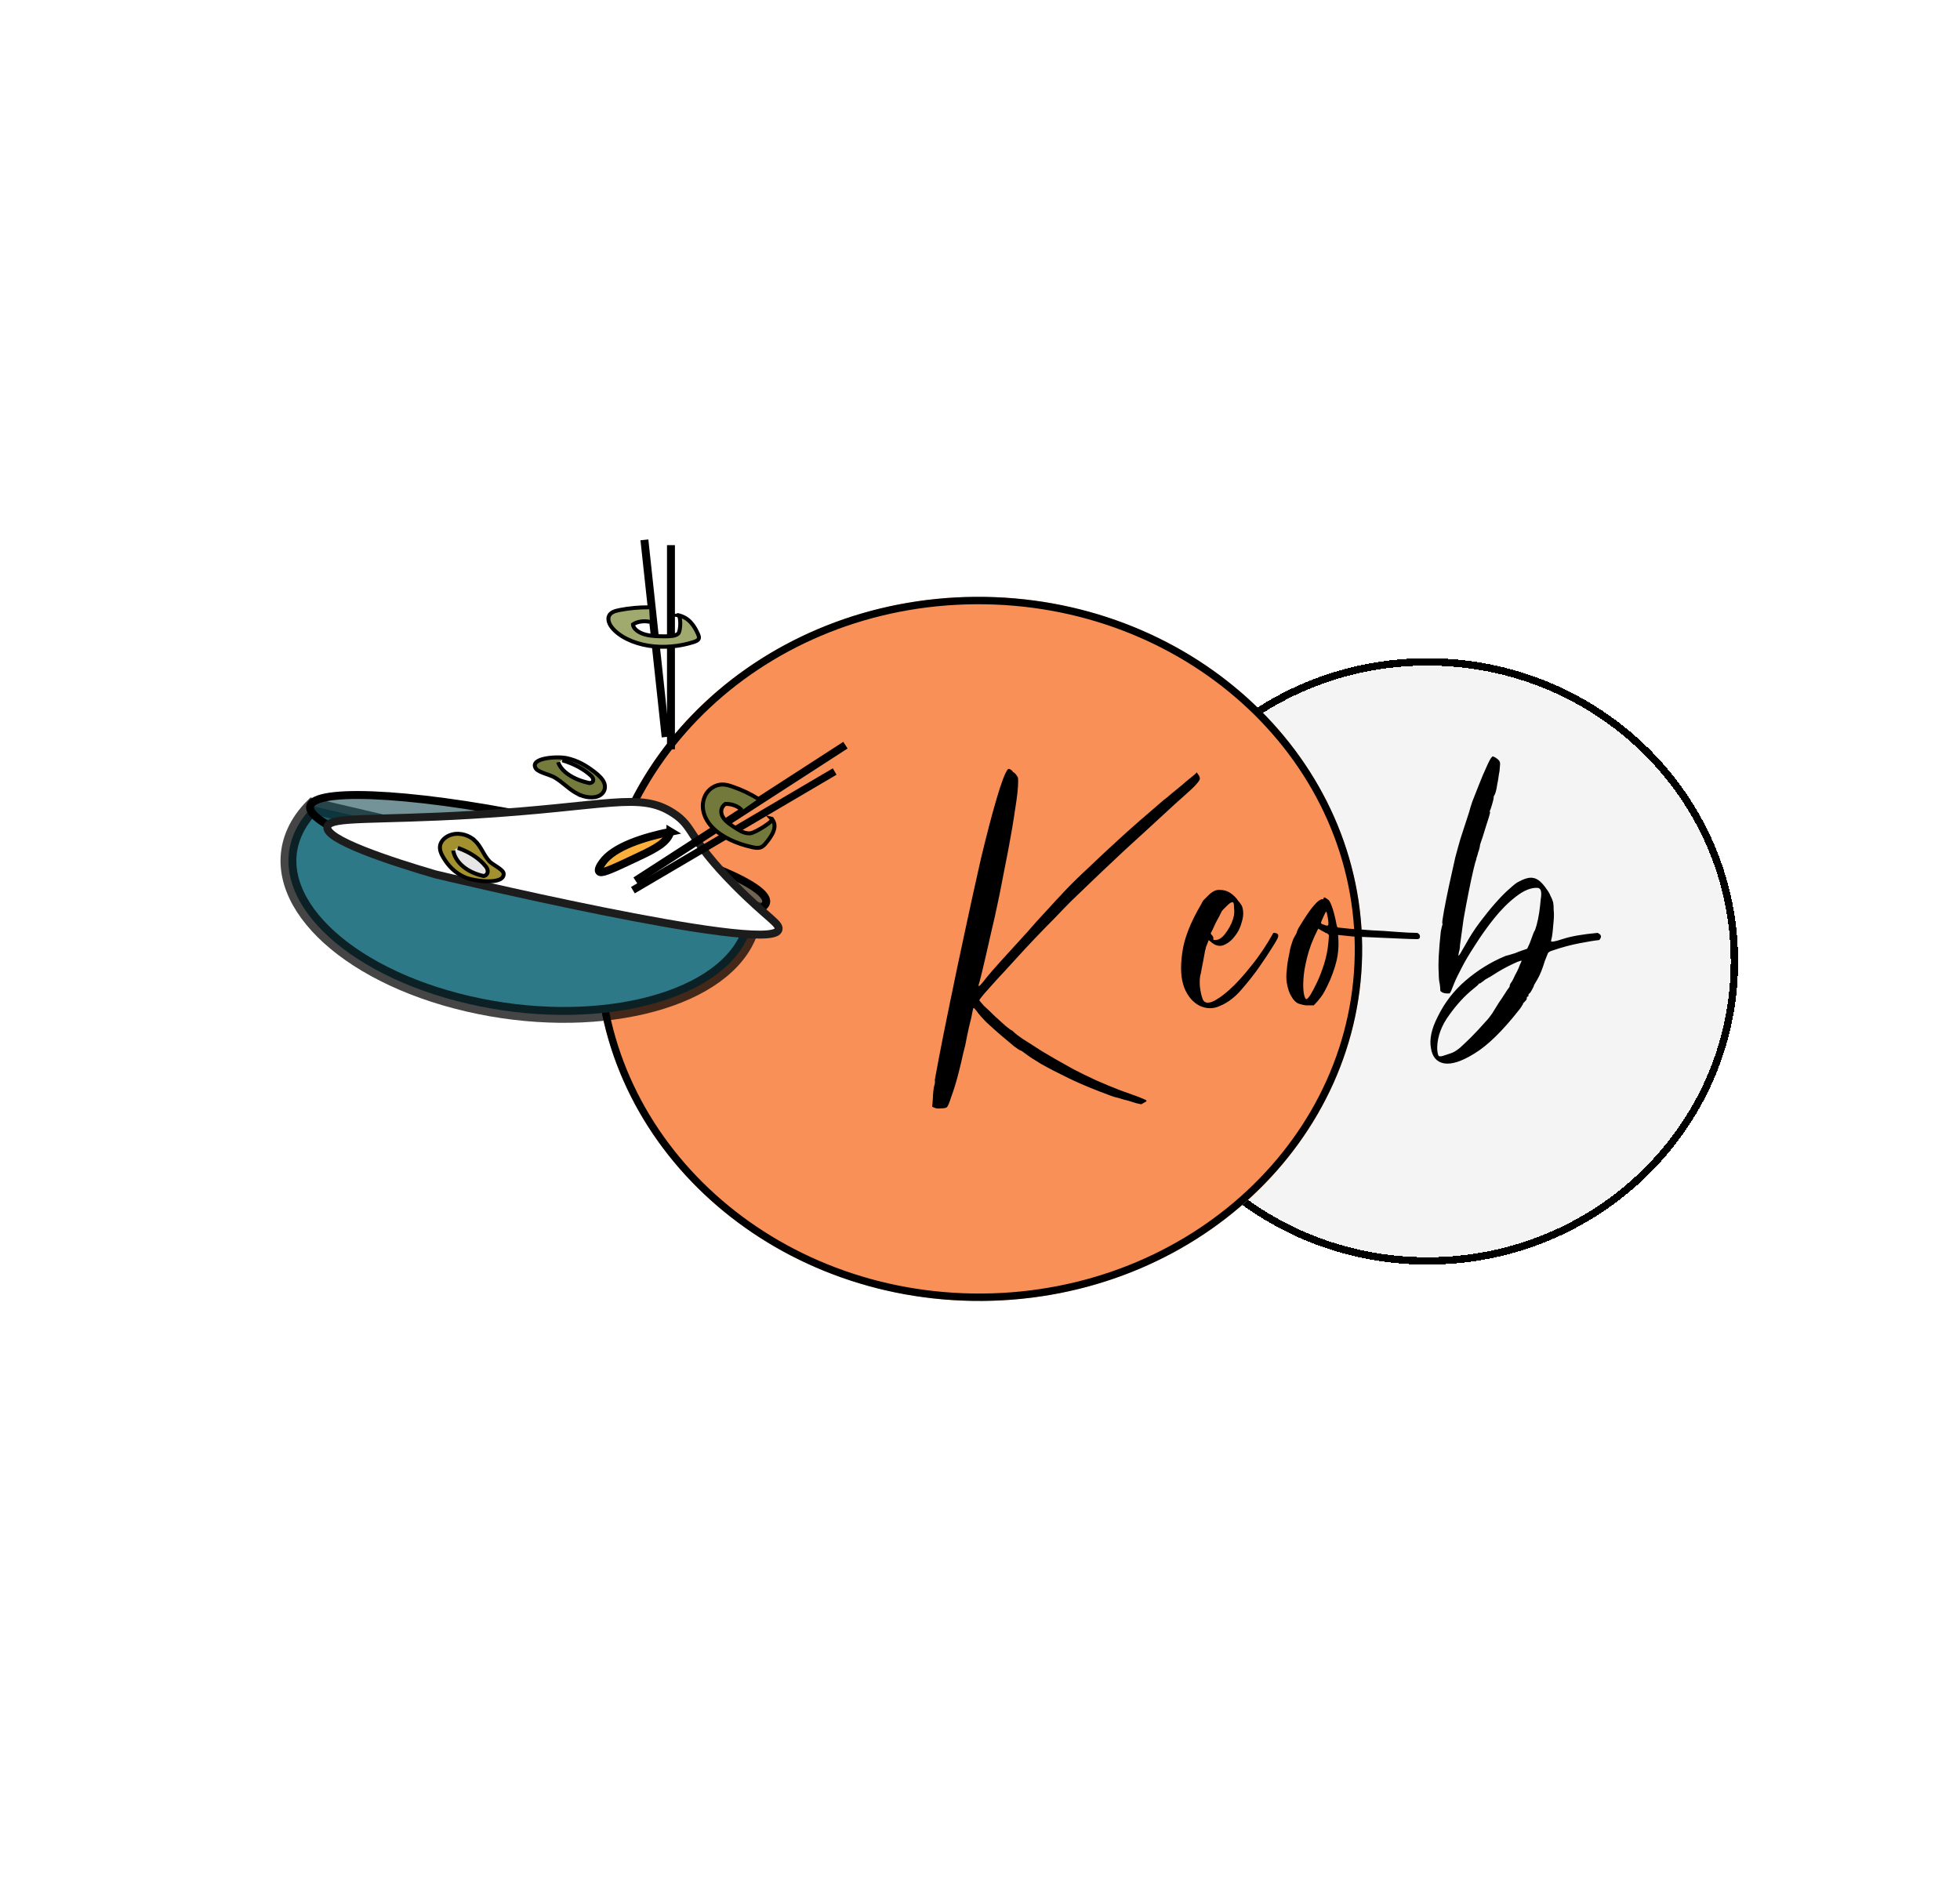 <svg width="265" height="257" viewBox="0 0 265 257" fill="none" xmlns="http://www.w3.org/2000/svg">
<g filter="url(#filter0_d_1_70)">
<ellipse cx="193" cy="126" rx="42" ry="41" fill="#EFEFEF" fill-opacity="0.68" shape-rendering="crispEdges"/>
<path d="M234.5 126C234.5 148.356 215.931 166.5 193 166.5C170.069 166.5 151.5 148.356 151.5 126C151.5 103.644 170.069 85.5 193 85.5C215.931 85.5 234.5 103.644 234.5 126Z" stroke="black" shape-rendering="crispEdges"/>
</g>
<g filter="url(#filter1_d_1_70)">
<ellipse rx="47.604" ry="51.83" transform="matrix(0.01 1 -1 0.007 132.34 122.951)" fill="#F99058"/>
<path d="M132.82 170.053C104.431 170.265 81.276 149.309 81.011 123.335C80.747 97.361 103.471 76.062 131.86 75.85C160.248 75.638 183.403 96.594 183.668 122.568C183.933 148.542 161.209 169.841 132.82 170.053Z" stroke="black"/>
</g>
<g filter="url(#filter2_d_1_70)">
<path d="M161.95 102.51C162.137 102.743 162.23 102.953 162.23 103.14C162.23 103.28 162.067 103.537 161.74 103.91C161.46 104.237 160.947 104.727 160.2 105.38C159.453 106.033 158.427 106.967 157.12 108.18C155.813 109.393 154.133 110.933 152.08 112.8C150.073 114.667 147.647 116.977 144.8 119.73C144.193 120.337 143.47 121.083 142.63 121.97C141.79 122.81 140.903 123.72 139.97 124.7C139.037 125.68 138.127 126.66 137.24 127.64C136.353 128.62 135.537 129.507 134.79 130.3C134.09 131.093 133.507 131.747 133.04 132.26C132.62 132.773 132.41 133.053 132.41 133.1C132.41 133.147 132.62 133.403 133.04 133.87C133.507 134.29 133.997 134.757 134.51 135.27C135.023 135.737 135.513 136.18 135.98 136.6C136.447 136.973 136.703 137.16 136.75 137.16C136.797 137.16 136.913 137.253 137.1 137.44C137.287 137.627 137.683 137.93 138.29 138.35C138.897 138.723 139.737 139.26 140.81 139.96C141.883 140.613 143.307 141.43 145.08 142.41C146.06 142.923 147.11 143.437 148.23 143.95C149.397 144.463 150.47 144.907 151.45 145.28C152.477 145.653 153.317 145.957 153.97 146.19C154.67 146.47 155.02 146.633 155.02 146.68C155.02 146.773 154.903 146.867 154.67 146.96C154.483 147.1 154.343 147.17 154.25 147.17C154.203 147.17 153.993 147.123 153.62 147.03C153.293 146.937 152.92 146.82 152.5 146.68C152.08 146.587 151.66 146.47 151.24 146.33C150.82 146.237 150.493 146.143 150.26 146.05C147.973 145.21 146.06 144.417 144.52 143.67C142.98 142.923 141.72 142.27 140.74 141.71C139.807 141.15 139.13 140.707 138.71 140.38C138.29 140.053 138.033 139.89 137.94 139.89C137.893 139.89 137.613 139.703 137.1 139.33C136.587 138.91 136.003 138.42 135.35 137.86C134.697 137.3 134.043 136.717 133.39 136.11C132.783 135.503 132.317 134.967 131.99 134.5C131.803 134.267 131.687 134.15 131.64 134.15C131.593 134.15 131.547 134.29 131.5 134.57C131.407 135.13 131.243 135.853 131.01 136.74C130.823 137.58 130.683 138.257 130.59 138.77C130.59 138.863 130.473 139.353 130.24 140.24C130.053 141.127 129.82 142.107 129.54 143.18C129.26 144.253 128.957 145.233 128.63 146.12C128.35 147.007 128.14 147.497 128 147.59C127.86 147.683 127.603 147.73 127.23 147.73C126.857 147.777 126.577 147.753 126.39 147.66C126.157 147.567 126.04 147.52 126.04 147.52C126.04 147.52 126.063 147.217 126.11 146.61C126.157 145.583 126.227 144.93 126.32 144.65C126.413 144.37 126.437 144.113 126.39 143.88C126.39 143.833 126.577 142.83 126.95 140.87C127.323 138.91 127.813 136.46 128.42 133.52C129.027 130.533 129.703 127.313 130.45 123.86C131.197 120.36 131.92 117.07 132.62 113.99C133.367 110.863 134.067 108.18 134.72 105.94C135.373 103.7 135.887 102.347 136.26 101.88C136.353 101.787 136.493 101.81 136.68 101.95C136.773 101.997 136.867 102.09 136.96 102.23C137.1 102.323 137.217 102.417 137.31 102.51C137.45 102.697 137.543 102.837 137.59 102.93C137.637 102.977 137.66 103.163 137.66 103.49C137.66 104.377 137.52 105.66 137.24 107.34C137.007 108.973 136.703 110.77 136.33 112.73C135.957 114.69 135.56 116.72 135.14 118.82C134.72 120.873 134.3 122.763 133.88 124.49C133.507 126.17 133.18 127.593 132.9 128.76C132.62 129.927 132.457 130.58 132.41 130.72C132.177 131.373 132.34 131.35 132.9 130.65C133.46 129.903 134.51 128.69 136.05 127.01C137.123 125.843 138.08 124.793 138.92 123.86C139.76 122.88 140.6 121.947 141.44 121.06C142.28 120.127 143.143 119.193 144.03 118.26C144.963 117.28 146.037 116.23 147.25 115.11C148.463 113.943 149.863 112.637 151.45 111.19C153.037 109.743 154.927 108.087 157.12 106.22C157.213 106.127 157.447 105.94 157.82 105.66C158.193 105.333 158.613 104.983 159.08 104.61C159.547 104.237 159.99 103.863 160.41 103.49C160.877 103.117 161.25 102.813 161.53 102.58C161.717 102.393 161.81 102.3 161.81 102.3C161.81 102.3 161.857 102.37 161.95 102.51ZM172.163 124C172.443 124 172.63 124.047 172.723 124.14C172.863 124.233 172.863 124.443 172.723 124.77C172.583 125.05 172.303 125.517 171.883 126.17C171.51 126.777 170.95 127.617 170.203 128.69C169.55 129.623 168.756 130.627 167.823 131.7C166.936 132.727 165.98 133.45 164.953 133.87C164.066 134.29 163.156 134.29 162.223 133.87C161.29 133.403 160.59 132.587 160.123 131.42C159.656 130.207 159.563 128.643 159.843 126.73C160.076 124.817 160.94 122.6 162.433 120.08C162.526 119.847 162.643 119.66 162.783 119.52C162.923 119.38 163.133 119.17 163.413 118.89C163.926 118.377 164.44 118.143 164.953 118.19C165.466 118.19 165.933 118.33 166.353 118.61C166.773 118.89 167.123 119.24 167.403 119.66C167.73 120.033 167.916 120.313 167.963 120.5C168.15 121.107 168.126 121.783 167.893 122.53C167.706 123.277 167.38 123.93 166.913 124.49C166.493 125.05 165.98 125.447 165.373 125.68C164.813 125.867 164.253 125.703 163.693 125.19C163.506 125.05 163.413 124.98 163.413 124.98C163.413 124.98 163.39 125.05 163.343 125.19C163.25 125.423 163.156 125.657 163.063 125.89C163.016 126.123 162.97 126.31 162.923 126.45L162.643 127.99C162.55 128.41 162.456 128.9 162.363 129.46C162.223 129.833 162.176 130.417 162.223 131.21C162.316 132.003 162.456 132.61 162.643 133.03C162.83 133.45 163.25 133.543 163.903 133.31C164.556 133.03 165.326 132.493 166.213 131.7C167.146 130.86 168.126 129.787 169.153 128.48C170.226 127.173 171.23 125.68 172.163 124ZM163.763 123.93C163.67 124.023 163.693 124.14 163.833 124.28C164.02 124.467 164.09 124.653 164.043 124.84C163.996 124.98 164.206 125.003 164.673 124.91C165.093 124.77 165.513 124.373 165.933 123.72C166.4 123.02 166.703 122.32 166.843 121.62C166.89 121.293 166.89 120.943 166.843 120.57C166.843 120.15 166.796 119.917 166.703 119.87C166.656 119.823 166.54 119.847 166.353 119.94C166.213 120.033 166.05 120.173 165.863 120.36C165.723 120.5 165.56 120.663 165.373 120.85C165.233 120.99 165.14 121.13 165.093 121.27C165.093 121.27 165.023 121.41 164.883 121.69C164.743 121.97 164.58 122.273 164.393 122.6C164.253 122.927 164.113 123.23 163.973 123.51C163.833 123.79 163.763 123.93 163.763 123.93ZM191.626 124C191.906 124.14 192.022 124.327 191.976 124.56C191.976 124.793 191.766 124.887 191.346 124.84C190.972 124.84 190.272 124.817 189.246 124.77C188.266 124.723 187.216 124.677 186.096 124.63C185.022 124.583 183.972 124.537 182.946 124.49C181.966 124.397 181.289 124.327 180.916 124.28C181.009 125.26 180.986 126.193 180.846 127.08C180.706 127.967 180.379 129.04 179.866 130.3C179.306 131.56 178.862 132.377 178.536 132.75C178.256 133.123 177.952 133.473 177.626 133.8C177.299 133.8 176.949 133.8 176.576 133.8C176.202 133.753 175.829 133.66 175.456 133.52C175.129 133.333 174.849 133.03 174.616 132.61C174.336 132.19 174.126 131.583 173.986 130.79C173.892 130.23 173.892 129.623 173.986 128.97C174.032 128.317 174.126 127.687 174.266 127.08C174.359 126.473 174.476 125.96 174.616 125.54C174.756 125.073 174.872 124.77 174.966 124.63C175.106 124.397 175.222 124.187 175.316 124C175.362 123.767 175.456 123.533 175.596 123.3C176.389 121.993 176.996 121.083 177.416 120.57C177.836 120.057 178.162 119.73 178.396 119.59C178.629 119.45 178.769 119.403 178.816 119.45C178.909 119.497 178.956 119.45 178.956 119.31C178.956 119.123 179.166 119.193 179.586 119.52C179.726 119.613 179.889 119.917 180.076 120.43C180.262 120.943 180.426 121.527 180.566 122.18C180.659 122.693 180.729 123.02 180.776 123.16C180.822 123.253 180.939 123.3 181.126 123.3C181.219 123.3 181.662 123.347 182.456 123.44C183.296 123.487 184.276 123.557 185.396 123.65C186.516 123.697 187.636 123.767 188.756 123.86C189.922 123.953 190.879 124 191.626 124ZM178.606 122.6C178.606 122.74 178.722 122.833 178.956 122.88C179.376 123.067 179.586 123.067 179.586 122.88C179.632 122.74 179.609 122.413 179.516 121.9C179.422 121.387 179.352 121.13 179.306 121.13C179.259 121.13 179.142 121.34 178.956 121.76C178.769 122.18 178.652 122.46 178.606 122.6ZM179.586 125.47C179.632 125.05 179.656 124.747 179.656 124.56C179.702 124.373 179.679 124.257 179.586 124.21C179.539 124.117 179.422 124.047 179.236 124C179.096 123.907 178.886 123.79 178.606 123.65C178.372 123.51 178.256 123.44 178.256 123.44C178.256 123.393 178.209 123.463 178.116 123.65C177.462 124.957 176.996 126.193 176.716 127.36C176.436 128.48 176.272 129.46 176.226 130.3C176.179 131.14 176.202 131.793 176.296 132.26C176.389 132.727 176.506 132.96 176.646 132.96C176.739 132.96 176.926 132.75 177.206 132.33C177.486 131.863 177.789 131.28 178.116 130.58C178.442 129.88 178.746 129.087 179.026 128.2C179.306 127.313 179.492 126.403 179.586 125.47ZM216.014 124C216.387 124.187 216.527 124.397 216.434 124.63C216.34 124.863 216.247 124.98 216.154 124.98C215.64 125.027 214.777 125.167 213.564 125.4C212.35 125.633 211.137 125.96 209.924 126.38C209.597 126.473 209.387 126.59 209.294 126.73C209.247 126.823 209.107 127.173 208.874 127.78C208.547 128.853 208.22 129.67 207.894 130.23C207.707 130.557 207.544 130.837 207.404 131.07C207.404 131.163 207.31 131.373 207.124 131.7C206.984 131.98 206.867 132.143 206.774 132.19C206.68 132.283 206.634 132.377 206.634 132.47C206.68 132.563 206.657 132.61 206.564 132.61C206.47 132.61 206.424 132.68 206.424 132.82C206.47 132.913 206.377 133.077 206.144 133.31C206.05 133.403 205.98 133.473 205.934 133.52C205.934 133.567 205.91 133.637 205.864 133.73C205.817 133.777 205.77 133.847 205.724 133.94C205.677 134.033 205.56 134.197 205.374 134.43C203.134 137.277 201.127 139.237 199.354 140.31C197.627 141.383 196.25 141.827 195.224 141.64C194.244 141.453 193.66 140.777 193.474 139.61C193.24 138.397 193.544 136.973 194.384 135.34C195.317 133.427 196.577 131.793 198.164 130.44C199.797 129.04 201.57 127.943 203.484 127.15C203.577 127.103 203.74 127.057 203.974 127.01C204.254 126.917 204.557 126.823 204.884 126.73C205.21 126.59 205.514 126.473 205.794 126.38C206.074 126.287 206.284 126.217 206.424 126.17C206.47 126.17 206.54 126.053 206.634 125.82C206.774 125.54 206.89 125.26 206.984 124.98C207.077 124.7 207.17 124.443 207.264 124.21C207.357 123.977 207.404 123.86 207.404 123.86C207.497 123.767 207.614 123.463 207.754 122.95C207.894 122.437 208.01 121.877 208.104 121.27C208.197 120.617 208.267 120.01 208.314 119.45C208.407 118.89 208.407 118.493 208.314 118.26C208.267 118.073 208.127 117.957 207.894 117.91C207.007 117.863 206.027 118.26 204.954 119.1C203.927 119.893 202.947 120.873 202.014 122.04C201.08 123.207 200.217 124.42 199.424 125.68C198.63 126.893 198.024 127.92 197.604 128.76C197.137 129.647 196.81 130.323 196.624 130.79C196.437 131.257 196.297 131.607 196.204 131.84C196.11 132.027 196.04 132.143 195.994 132.19C195.947 132.19 195.83 132.19 195.644 132.19C195.41 132.19 195.2 132.143 195.014 132.05C194.827 131.957 194.734 131.863 194.734 131.77C194.734 131.537 194.71 131.257 194.664 130.93C194.57 130.557 194.524 130.067 194.524 129.46C194.477 128.853 194.477 128.083 194.524 127.15C194.57 126.217 194.664 125.097 194.804 123.79C194.85 123.557 194.897 123.347 194.944 123.16C195.037 122.927 195.06 122.787 195.014 122.74C194.967 122.647 195.037 122.087 195.224 121.06C195.41 120.033 195.644 118.867 195.924 117.56C196.204 116.253 196.484 114.993 196.764 113.78C197.09 112.567 197.324 111.727 197.464 111.26C197.837 110.093 198.14 109.16 198.374 108.46C198.607 107.76 198.724 107.387 198.724 107.34C198.724 107.293 198.84 106.92 199.074 106.22C199.354 105.52 199.657 104.75 199.984 103.91C200.31 103.07 200.637 102.3 200.964 101.6C201.29 100.853 201.524 100.41 201.664 100.27C201.757 100.177 201.804 100.13 201.804 100.13C201.85 100.13 201.967 100.177 202.154 100.27C202.527 100.503 202.737 100.713 202.784 100.9C202.83 101.087 202.83 101.32 202.784 101.6C202.784 101.88 202.737 102.23 202.644 102.65C202.597 103.07 202.527 103.49 202.434 103.91C202.387 104.283 202.317 104.633 202.224 104.96C202.13 105.24 202.06 105.403 202.014 105.45C201.967 105.497 201.944 105.59 201.944 105.73C201.944 105.87 201.874 106.173 201.734 106.64C201.594 107.107 201.5 107.387 201.454 107.48C201.36 107.573 201.36 107.62 201.454 107.62C201.5 107.62 201.454 107.853 201.314 108.32C201.174 108.787 201.01 109.3 200.824 109.86C200.637 110.513 200.404 111.237 200.124 112.03C200.124 112.077 200.1 112.217 200.054 112.45C200.007 112.683 199.937 112.917 199.844 113.15C199.797 113.383 199.727 113.617 199.634 113.85C199.587 114.037 199.564 114.153 199.564 114.2C199.517 114.247 199.4 114.667 199.214 115.46C199.027 116.253 198.817 117.233 198.584 118.4C198.35 119.567 198.117 120.803 197.884 122.11C197.697 123.417 197.534 124.607 197.394 125.68C197.394 126.007 197.347 126.31 197.254 126.59C197.207 126.823 197.184 126.987 197.184 127.08C197.184 127.127 197.254 127.057 197.394 126.87C197.534 126.637 197.79 126.193 198.164 125.54C198.724 124.513 199.354 123.533 200.054 122.6C200.754 121.667 201.43 120.827 202.084 120.08C202.737 119.333 203.32 118.727 203.834 118.26C204.394 117.747 204.814 117.397 205.094 117.21C206.074 116.65 206.82 116.44 207.334 116.58C207.894 116.673 208.477 117.163 209.084 118.05C209.364 118.423 209.55 118.75 209.644 119.03C209.784 119.263 209.9 119.543 209.994 119.87C210.04 120.103 210.064 120.453 210.064 120.92C210.11 121.34 210.11 121.807 210.064 122.32C210.017 122.833 209.97 123.347 209.924 123.86C209.877 124.327 209.807 124.723 209.714 125.05C209.62 125.283 210.134 125.213 211.254 124.84C212.374 124.467 213.96 124.187 216.014 124ZM204.254 130.79C204.347 130.697 204.464 130.51 204.604 130.23C204.744 129.903 204.907 129.577 205.094 129.25C205.28 128.877 205.42 128.55 205.514 128.27C205.654 127.99 205.724 127.827 205.724 127.78C205.724 127.733 205.537 127.78 205.164 127.92C204.837 128.06 204.44 128.247 203.974 128.48C203.507 128.713 203.04 128.97 202.574 129.25C202.107 129.53 201.734 129.763 201.454 129.95C201.267 130.043 201.15 130.113 201.104 130.16C201.057 130.16 201.01 130.183 200.964 130.23C200.917 130.23 200.754 130.347 200.474 130.58C200.24 130.767 200.077 130.86 199.984 130.86C199.937 130.86 199.914 130.883 199.914 130.93C199.914 130.977 199.68 131.187 199.214 131.56C198.047 132.493 196.95 133.683 195.924 135.13C194.897 136.53 194.36 137.977 194.314 139.47C194.314 139.89 194.36 140.24 194.454 140.52C194.5 140.753 194.827 140.753 195.434 140.52L196.064 140.31C196.437 140.217 196.88 139.96 197.394 139.54C197.907 139.073 198.42 138.583 198.934 138.07C199.54 137.463 200.17 136.787 200.824 136.04C201.104 135.76 201.407 135.387 201.734 134.92C202.06 134.407 202.364 133.917 202.644 133.45C202.97 132.983 203.25 132.563 203.484 132.19C203.717 131.817 203.857 131.607 203.904 131.56C204.09 131.327 204.16 131.187 204.114 131.14C204.114 131.093 204.16 130.977 204.254 130.79Z" fill="black"/>
</g>
<path d="M42.308 109.011C41.253 110.068 40.422 111.233 39.852 112.496C35.852 121.377 46.317 131.773 63.223 135.716C80.128 139.659 97.076 135.656 101.076 126.775C101.646 125.512 101.921 124.217 101.926 122.916L42.308 109.011Z" fill="#2E7987" stroke="black" stroke-opacity="0.73" stroke-width="2.142" stroke-miterlimit="10"/>
<path d="M103.515 122.22C104.76 119.776 91.999 114.797 75.013 111.099C58.027 107.401 43.248 106.384 42.003 108.827C40.758 111.271 53.519 116.251 70.505 119.949C87.491 123.647 102.27 124.664 103.515 122.22Z" fill="#10454F" fill-opacity="0.58" stroke="black" stroke-width="1.071" stroke-miterlimit="10"/>
<path d="M91.02 109.955C86.47 106.997 82.288 109.077 63.879 110.179C50.599 110.974 44.734 110.374 44.272 111.726C43.668 113.491 52.988 116.5 58.809 118.213C58.809 118.213 103.57 128.942 105.214 125.803C105.661 124.951 103.91 124.302 99.317 119.659C92.927 113.204 93.92 111.84 91.023 109.955H91.02Z" fill="white" stroke="#1C1C1C" stroke-width="1.071" stroke-miterlimit="10"/>
<path d="M114.306 100.76L85.933 119.096" stroke="black" stroke-width="1.071" stroke-miterlimit="10"/>
<path d="M112.851 104.324L85.569 120.369" stroke="black" stroke-miterlimit="10"/>
<path d="M87.126 73L89.998 99.655" stroke="black" stroke-width="1.071" stroke-miterlimit="10"/>
<path d="M90.716 73.714V101.321" stroke="black" stroke-width="1.071" stroke-miterlimit="10"/>
<path d="M100.3 109.577C99.878 109.038 98.983 108.685 98.078 108.699C97.392 109.174 97.379 109.954 97.781 110.559C98.183 111.163 98.922 111.631 99.642 112.082C100.15 112.401 100.763 112.744 101.451 112.675C102.139 112.606 104.97 110.831 104.307 110.692C105.252 111.693 104.392 112.994 103.531 114.028C103.328 114.27 103.091 114.534 102.698 114.619C102.39 114.687 102.054 114.628 101.744 114.562C99.592 114.096 97.612 113.194 96.363 111.926C95.115 110.658 94.653 109.015 95.35 107.567C95.715 106.811 96.609 106.037 97.79 106.083C98.203 106.099 98.59 106.214 98.959 106.34C100.26 106.778 101.462 107.348 102.517 108.021" fill="#73793A"/>
<path d="M100.3 109.577C99.878 109.038 98.983 108.685 98.078 108.699C97.392 109.174 97.379 109.954 97.781 110.559C98.183 111.163 98.922 111.631 99.642 112.082C100.15 112.401 100.763 112.744 101.451 112.675C102.139 112.606 104.97 110.831 104.307 110.692C105.252 111.693 104.392 112.994 103.531 114.028C103.328 114.27 103.091 114.534 102.698 114.619C102.39 114.687 102.054 114.628 101.744 114.562C99.592 114.096 97.612 113.194 96.363 111.926C95.115 110.658 94.653 109.015 95.35 107.567C95.715 106.811 96.609 106.037 97.79 106.083C98.203 106.099 98.59 106.214 98.959 106.34C100.26 106.778 101.462 107.348 102.517 108.021" stroke="black" stroke-width="0.536" stroke-miterlimit="10"/>
<path d="M87.877 84.09C87.073 83.906 86.147 84.042 85.579 84.43C85.608 85.035 86.372 85.563 87.229 85.8C88.086 86.037 89.024 86.042 89.935 86.043C90.577 86.045 91.312 86.019 91.686 85.685C92.06 85.351 92.125 82.98 91.559 83.163C93.158 83.439 93.894 84.67 94.363 85.723C94.473 85.969 94.582 86.246 94.413 86.467C94.282 86.641 94.007 86.742 93.742 86.827C91.896 87.413 89.729 87.637 87.671 87.309C85.612 86.981 83.688 86.073 82.703 84.811C82.189 84.152 81.998 83.26 82.803 82.797C83.084 82.635 83.448 82.551 83.809 82.481C85.081 82.231 86.418 82.111 87.764 82.121" fill="#A0AA6E"/>
<path d="M87.877 84.09C87.073 83.906 86.147 84.042 85.579 84.43C85.608 85.035 86.372 85.563 87.229 85.8C88.086 86.037 89.024 86.042 89.935 86.043C90.577 86.045 91.312 86.019 91.686 85.685C92.06 85.351 92.125 82.98 91.559 83.163C93.158 83.439 93.894 84.67 94.363 85.723C94.473 85.969 94.582 86.246 94.413 86.467C94.282 86.641 94.007 86.742 93.742 86.827C91.896 87.413 89.729 87.637 87.671 87.309C85.612 86.981 83.688 86.073 82.703 84.811C82.189 84.152 81.998 83.26 82.803 82.797C83.084 82.635 83.448 82.551 83.809 82.481C85.081 82.231 86.418 82.111 87.764 82.121" stroke="black" stroke-width="0.536" stroke-miterlimit="10"/>
<path d="M78.114 107.356C79.002 107.815 80.301 108.048 81.145 107.523C81.766 107.137 81.916 106.448 81.695 105.877C81.475 105.307 80.952 104.833 80.404 104.404C79.345 103.573 78.099 102.823 76.609 102.512C75.314 102.241 71.487 102.472 72.463 103.936C72.787 104.422 74.36 104.766 74.94 105.099C76.105 105.769 76.899 106.727 78.114 107.357V107.356Z" fill="#757B3C" stroke="black" stroke-width="0.536" stroke-miterlimit="10"/>
<path d="M76.026 102.8C77.641 103.293 79.006 104.033 79.93 104.917C80.273 105.244 80.4 105.794 79.733 105.89C77.551 105.444 75.873 104.332 75.467 103.059" fill="white"/>
<path d="M76.026 102.8C77.641 103.293 79.006 104.033 79.93 104.917C80.273 105.244 80.4 105.794 79.733 105.89C77.551 105.444 75.873 104.332 75.467 103.059" stroke="black" stroke-width="0.536" stroke-miterlimit="10"/>
<path d="M64.176 113.64C63.513 113.012 62.281 112.519 61.076 112.851C60.187 113.096 59.615 113.729 59.504 114.325C59.394 114.922 59.663 115.486 59.981 116.015C60.601 117.036 61.467 118.017 62.855 118.625C64.06 119.154 68.243 119.723 68.092 118.108C68.042 117.572 66.586 116.916 66.175 116.474C65.347 115.586 65.085 114.497 64.178 113.638L64.176 113.64Z" fill="#A3912F" stroke="black" stroke-width="0.536" stroke-miterlimit="10"/>
<path d="M61.889 114.648C63.517 115.213 64.853 116.104 65.713 117.199C66.03 117.603 66.097 118.306 65.391 118.456C63.168 117.977 61.549 116.62 61.274 115.004" fill="#E6E6E6"/>
<path d="M61.889 114.648C63.517 115.213 64.853 116.104 65.713 117.199C66.03 117.603 66.097 118.306 65.391 118.456C63.168 117.977 61.549 116.62 61.274 115.004" stroke="black" stroke-width="0.536" stroke-miterlimit="10"/>
<path d="M90.643 112.467C90.643 112.467 90.643 112.468 90.643 112.47C90.246 113.918 88.564 114.774 86.407 115.796C83.172 117.331 81.543 118.094 81.118 117.916C80.685 117.734 81.205 116.977 81.422 116.665C82.946 114.453 87.181 113.176 90.645 112.468L90.643 112.467Z" fill="#FBB03B" stroke="black" stroke-width="1.071" stroke-miterlimit="10"/>
<defs>
<filter id="filter0_d_1_70" x="147" y="85" width="92" height="90" filterUnits="userSpaceOnUse" color-interpolation-filters="sRGB">
<feFlood flood-opacity="0" result="BackgroundImageFix"/>
<feColorMatrix in="SourceAlpha" type="matrix" values="0 0 0 0 0 0 0 0 0 0 0 0 0 0 0 0 0 0 127 0" result="hardAlpha"/>
<feOffset dy="4"/>
<feGaussianBlur stdDeviation="2"/>
<feComposite in2="hardAlpha" operator="out"/>
<feColorMatrix type="matrix" values="0 0 0 0 0 0 0 0 0 0 0 0 0 0 0 0 0 0 0.31 0"/>
<feBlend mode="normal" in2="BackgroundImageFix" result="effect1_dropShadow_1_70"/>
<feBlend mode="normal" in="SourceGraphic" in2="effect1_dropShadow_1_70" result="shape"/>
</filter>
<filter id="filter1_d_1_70" x="0.178" y="0.373" width="264.324" height="255.868" filterUnits="userSpaceOnUse" color-interpolation-filters="sRGB">
<feFlood flood-opacity="0" result="BackgroundImageFix"/>
<feColorMatrix in="SourceAlpha" type="matrix" values="0 0 0 0 0 0 0 0 0 0 0 0 0 0 0 0 0 0 127 0" result="hardAlpha"/>
<feOffset dy="5.355"/>
<feGaussianBlur stdDeviation="40.166"/>
<feComposite in2="hardAlpha" operator="out"/>
<feColorMatrix type="matrix" values="0 0 0 0 0 0 0 0 0 0 0 0 0 0 0 0 0 0 0.2 0"/>
<feBlend mode="normal" in2="BackgroundImageFix" result="effect1_dropShadow_1_70"/>
<feBlend mode="normal" in="SourceGraphic" in2="effect1_dropShadow_1_70" result="shape"/>
</filter>
<filter id="filter2_d_1_70" x="123.898" y="100.13" width="94.818" height="51.955" filterUnits="userSpaceOnUse" color-interpolation-filters="sRGB">
<feFlood flood-opacity="0" result="BackgroundImageFix"/>
<feColorMatrix in="SourceAlpha" type="matrix" values="0 0 0 0 0 0 0 0 0 0 0 0 0 0 0 0 0 0 127 0" result="hardAlpha"/>
<feOffset dy="2.142"/>
<feGaussianBlur stdDeviation="1.071"/>
<feComposite in2="hardAlpha" operator="out"/>
<feColorMatrix type="matrix" values="0 0 0 0 0 0 0 0 0 0 0 0 0 0 0 0 0 0 1 0"/>
<feBlend mode="normal" in2="BackgroundImageFix" result="effect1_dropShadow_1_70"/>
<feBlend mode="normal" in="SourceGraphic" in2="effect1_dropShadow_1_70" result="shape"/>
</filter>
</defs>
</svg>
